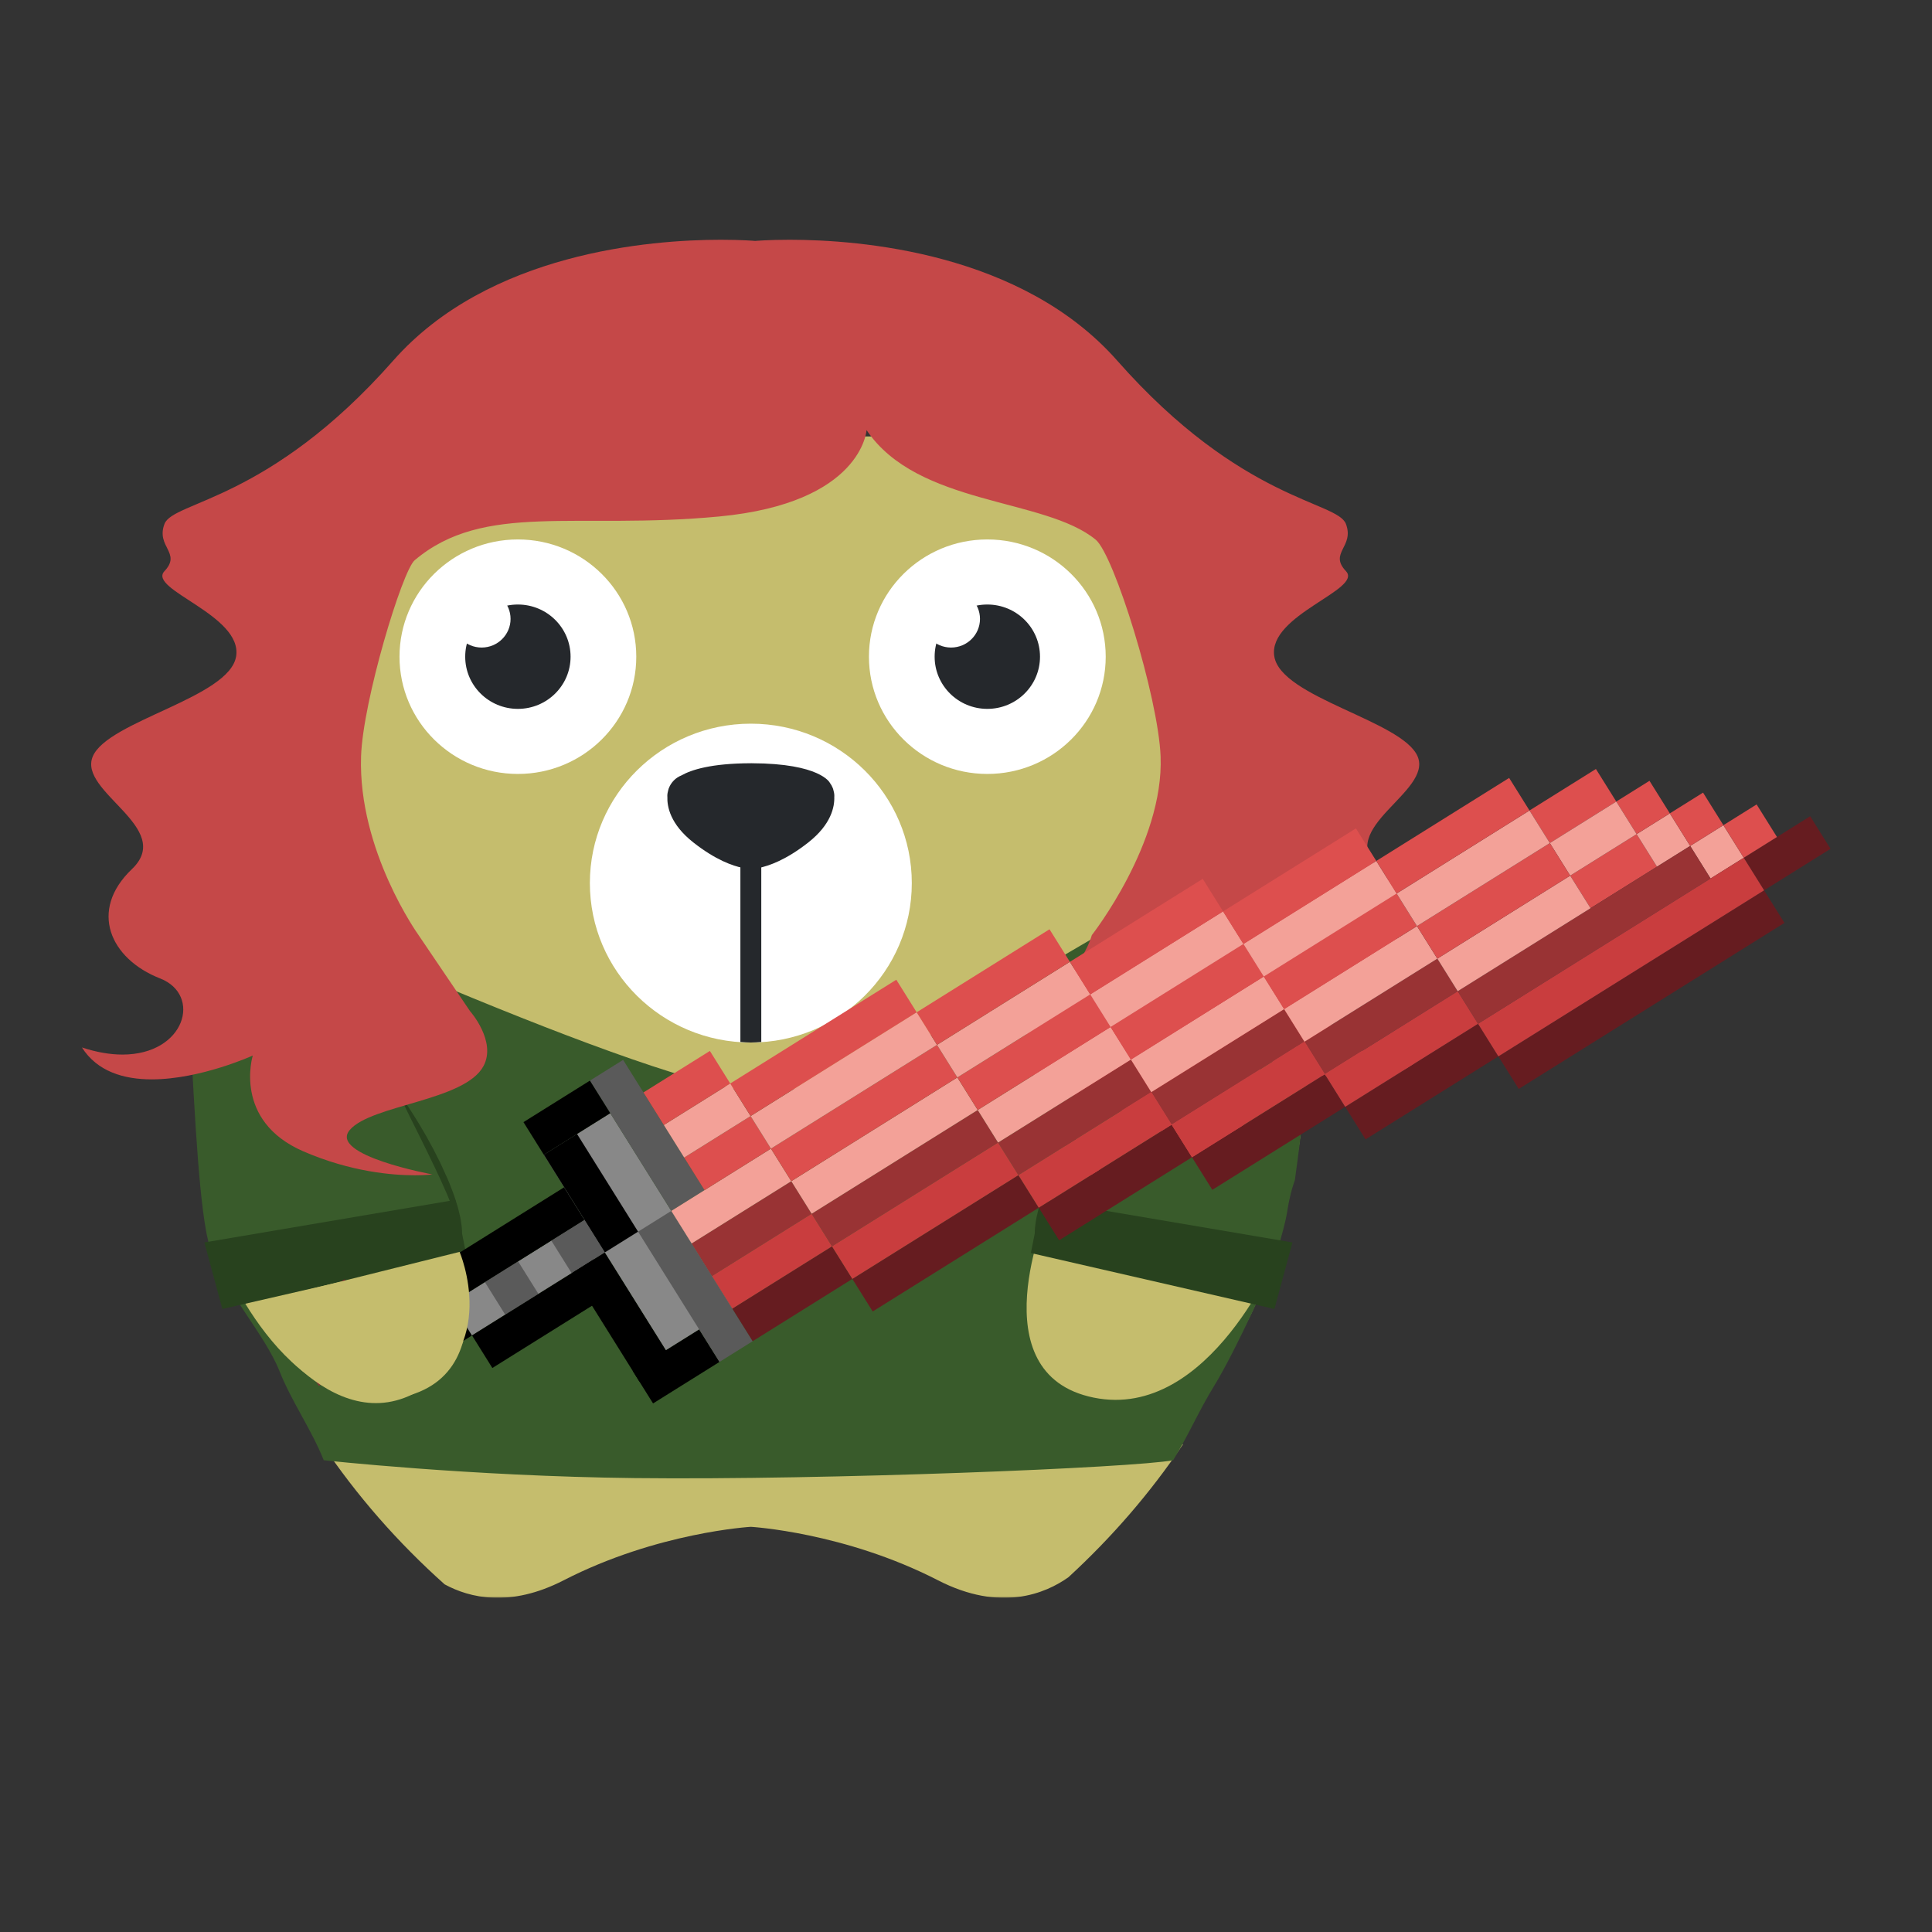 <?xml version="1.0" encoding="UTF-8" standalone="no"?>
<svg width="1200px" height="1200px" viewBox="0 0 1200 1200" version="1.1" xmlns="http://www.w3.org/2000/svg" xmlns:xlink="http://www.w3.org/1999/xlink">
    <rect x="0" y="0" width="1200" height="1200" fill="#333333" stroke="none"/>
    <!-- Generator: Sketch 42 (36781) - http://www.bohemiancoding.com/sketch -->
    <title>75</title>
    <desc>Created with Sketch.</desc>
    <defs>
        <polyline id="path-1" points="0 1.848 688.791 1.848 688.791 856.287 0 856.287"></polyline>
    </defs>
    <g id="Page-1" stroke="none" stroke-width="1" fill="none" fill-rule="evenodd">
        <g id="75">
            <g id="Group-5" transform="translate(47, 129)">
                <g id="Dennis" transform="translate(62.024, 3.32)">
                    <g id="Mascot_EPS" transform="translate(14.039, 3.711)">
                        <g id="Group-3">
                            <mask id="mask-2" fill="white">
                                <use xlink:href="#path-1"></use>
                            </mask>
                            <g id="Clip-2"></g>
                            <path d="M688.148,487.491 C684.093,429.738 670.632,374.608 649.426,323.406 C643.81,309.843 637.841,296.461 631.156,283.487 C654.845,269.589 670.778,244.092 670.778,214.847 C670.778,170.772 634.703,135.043 590.199,135.043 L98.663,135.043 C54.16,135.043 18.086,170.772 18.086,214.847 C18.086,244.069 33.993,269.55 57.652,283.454 C50.967,296.424 45,309.801 39.384,323.361 C18.17,374.573 4.701,429.717 0.645,487.485 C0.335,494.357 0,501.225 0,508.173 C0,558.096 8.199,606.095 23.126,651.068 C27.577,663.727 36.137,685.527 46.624,700.084 C47.77,701.579 48.85,703.037 50.154,704.607 C50.311,704.789 50.462,704.993 50.617,705.171 C55.27,710.71 60.908,716.638 67.694,722.519 C74.543,728.406 82.474,734.289 91.502,739.21 C100.424,744.101 110.836,748.056 121.111,749.366 C131.86,750.892 143.204,749.066 151.864,743.048 C160.691,737.175 167.002,726.903 170.656,715.286 C177.944,691.752 177.136,665.09 174.904,640.973 C172.465,616.66 168.015,594.065 163.598,574.868 C154.634,536.441 145.836,511.491 145.836,511.491 C145.836,511.491 156.345,535.749 168.036,573.698 C173.817,592.682 179.893,615.1 184.123,639.758 C188.03,664.37 191.181,691.481 184.814,719.193 C181.543,732.806 174.726,747.168 162.314,756.873 C149.89,766.741 134.356,769.794 120.405,770.13 C105.719,770.229 92.681,766.911 80.856,762.451 C79.415,761.899 78.186,761.19 76.787,760.605 C98.41,792.898 124.159,822.182 153.11,848.036 C168.556,856.445 193.721,862.657 227.054,845.517 C285.173,815.629 343.294,812.307 343.294,812.307 C343.294,812.307 401.413,815.629 459.535,845.517 C498.588,865.598 526.431,853.643 540.541,843.636 C567.421,818.926 591.46,791.245 611.826,760.875 C610.519,761.418 609.378,762.082 608.038,762.594 C596.213,767.054 583.175,770.374 568.489,770.273 C554.538,769.937 539.004,766.884 526.58,757.016 C514.168,747.311 507.352,732.951 504.082,719.336 C497.715,691.624 500.864,664.513 504.773,639.903 C509,615.246 515.076,592.828 520.857,573.841 C532.551,535.892 543.058,511.634 543.058,511.634 C543.058,511.634 534.262,536.584 525.296,575.011 C520.88,594.209 516.431,616.803 513.99,641.116 C511.76,665.233 510.952,691.898 518.238,715.429 C521.892,727.046 528.202,737.321 537.03,743.191 C545.692,749.211 557.034,751.036 567.785,749.509 C578.057,748.199 588.47,744.246 597.393,739.353 C606.422,734.432 614.353,728.549 621.2,722.662 C630.419,714.672 637.395,706.672 642.755,699.609 C651.116,687.833 658.22,671.561 662.966,659.107 C679.65,611.847 688.791,561.078 688.791,508.173 C688.791,501.227 688.458,494.361 688.148,487.491" id="Fill-1" fill="#C5BD6D" mask="url(#mask-2)"></path>
                        </g>
                        <path d="M272.141,271.856 C272.141,312.074 239.221,344.68 198.61,344.68 C158.001,344.68 125.078,312.074 125.078,271.856 C125.078,231.635 158.001,199.03 198.61,199.03 C239.221,199.03 272.141,231.635 272.141,271.856" id="Fill-4" fill="#FFFFFF"></path>
                        <path d="M231.333,271.856 C231.333,289.753 216.683,304.262 198.61,304.262 C180.538,304.262 165.888,289.753 165.888,271.856 C165.888,253.956 180.538,239.447 198.61,239.447 C216.683,239.447 231.333,253.956 231.333,271.856" id="Fill-5" fill="#25282C"></path>
                        <path d="M98.663,174.812 C76.337,174.812 58.239,192.736 58.239,214.847 C58.239,229.189 65.914,241.672 77.357,248.743 C91.345,225.989 106.957,204.33 124.128,183.99 C117.16,178.341 108.37,174.812 98.663,174.812" id="Fill-6" fill="#25282C"></path>
                        <path d="M590.199,174.812 C580.471,174.812 571.669,178.353 564.695,184.023 C581.862,204.361 597.467,226.02 611.453,248.77 C622.923,241.707 630.624,229.209 630.624,214.847 C630.624,192.736 612.525,174.812 590.199,174.812" id="Fill-7" fill="#25282C"></path>
                        <path d="M194.056,248.38 C194.056,258.207 186.014,266.172 176.093,266.172 C166.171,266.172 158.129,258.207 158.129,248.38 C158.129,238.555 166.171,230.59 176.093,230.59 C186.014,230.59 194.056,238.555 194.056,248.38" id="Fill-8" fill="#FFFFFF"></path>
                        <path d="M563.713,271.856 C563.713,312.074 530.792,344.68 490.181,344.68 C449.57,344.68 416.65,312.074 416.65,271.856 C416.65,231.635 449.57,199.03 490.181,199.03 C530.792,199.03 563.713,231.635 563.713,271.856" id="Fill-9" fill="#FFFFFF"></path>
                        <path d="M522.903,271.856 C522.903,289.753 508.253,304.262 490.181,304.262 C472.108,304.262 457.458,289.753 457.458,271.856 C457.458,253.956 472.108,239.447 490.181,239.447 C508.253,239.447 522.903,253.956 522.903,271.856" id="Fill-10" fill="#25282C"></path>
                        <path d="M485.627,248.38 C485.627,258.207 477.583,266.172 467.663,266.172 C457.742,266.172 449.7,258.207 449.7,248.38 C449.7,238.555 457.742,230.59 467.663,230.59 C477.583,230.59 485.627,238.555 485.627,248.38" id="Fill-11" fill="#FFFFFF"></path>
                        <path d="M443.272,412.475 C443.272,467.159 398.511,511.491 343.294,511.491 C288.077,511.491 243.316,467.159 243.316,412.475 C243.316,357.789 288.077,313.457 343.294,313.457 C398.511,313.457 443.272,357.789 443.272,412.475" id="Fill-12" fill="#FFFFFF"></path>
                        <path d="M336.806,511.166 C338.96,511.305 341.1,511.491 343.29,511.491 C345.482,511.491 347.624,511.305 349.781,511.166 L349.781,382.47 L336.806,382.47 L336.806,511.166" id="Fill-13" fill="#25282C"></path>
                        <path d="M395.166,358.409 C395.166,357.041 394.904,355.747 394.531,354.498 C394.368,353.887 394.236,353.526 394.236,353.526 L394.225,353.526 C393.759,352.304 393.124,351.181 392.347,350.154 L392.352,350.142 C392.352,350.142 386.478,338.15 343.885,338.036 L343.885,338.023 C343.782,338.023 343.694,338.03 343.589,338.03 C343.487,338.03 343.397,338.023 343.294,338.023 L343.294,338.036 C318.512,338.102 306.19,342.177 300.202,345.588 C296.586,347.025 293.745,349.911 292.363,353.526 L292.342,353.526 C292.342,353.526 292.187,353.949 292.007,354.66 C291.664,355.861 291.421,357.101 291.421,358.409 C291.421,358.527 291.452,358.637 291.456,358.753 C291.203,364.974 293.263,375.929 307.507,387.168 C321.521,398.225 332.285,401.833 338.202,403.03 C338.652,403.131 339.113,403.194 339.572,403.268 C341.9,403.641 343.284,403.639 343.284,403.639 L343.294,403.639 C343.294,403.639 344.672,403.639 346.992,403.27 C347.463,403.194 347.936,403.131 348.399,403.026 C354.32,401.825 365.076,398.209 379.071,387.168 C393.256,375.975 395.356,365.064 395.124,358.83 C395.128,358.687 395.166,358.554 395.166,358.409" id="Fill-14" fill="#25282C"></path>
                        <path d="M54.269,667.095 C54.269,667.095 48.925,660.214 43.042,648.579 C37.123,636.998 31.118,620.631 27.284,603.797 C23.385,586.965 21.53,569.791 21.156,556.896 C20.818,543.983 21.633,535.363 21.633,535.363 C21.633,535.363 22.274,537.449 23.155,541.105 C24.009,544.75 25.232,549.957 26.7,556.207 C29.516,568.682 32.906,585.253 36.767,601.651 C40.441,618.097 44.706,634.369 48.226,646.589 C50.018,652.72 51.511,657.832 52.556,661.409 C53.718,664.992 54.269,667.095 54.269,667.095" id="Fill-16" fill="#FFFFFF"></path>
                        <path d="M552.884,563.112 C552.884,563.112 552.735,568.904 551.826,577.308 C550.868,585.705 548.989,596.68 546.743,607.548 C544.404,618.4 541.737,629.176 539.331,637.263 C538.213,641.315 536.877,644.66 536.201,647.045 C535.409,649.413 534.821,650.761 534.821,650.761 C534.821,650.761 533.874,645.04 533.799,636.486 C533.77,627.945 534.9,616.637 537.222,605.578 C539.58,594.524 543.087,583.745 546.448,575.905 C549.856,568.066 552.884,563.112 552.884,563.112" id="Fill-17" fill="#FFFFFF"></path>
                        <path d="M97.378,144.734 C97.378,144.734 91.362,147.017 83.517,151.68 C79.564,153.938 75.163,156.783 70.759,160.145 C66.323,163.456 61.961,167.396 57.952,171.643 C53.819,175.801 50.351,180.518 47.031,184.975 C44.047,189.644 41.149,194.024 39.041,198.074 C36.668,201.997 35.014,205.493 33.798,207.944 C32.546,210.385 31.689,211.776 31.689,211.776 C31.689,211.776 31.704,210.198 31.972,207.44 C32.397,204.734 32.378,200.622 33.84,196.052 C34.861,191.328 36.997,186.092 39.679,180.612 C42.588,175.239 46.381,169.858 50.875,165.037 C60.008,155.483 71.915,148.955 81.383,146.594 C90.855,144.033 97.378,144.734 97.378,144.734" id="Fill-18" fill="#FFFFFF"></path>
                    </g>
                    <g id="Group-2" transform="translate(356.232, 593.239) scale(-1, 1) translate(-356.232, -593.239) translate(6.499, 398.169)">
                        <path d="M60.943,330.449 C46.631,307.144 25.956,259.853 25.956,259.853 C25.956,259.853 17.253,233.851 15.461,221.92 C13.67,209.99 10.748,202.624 10.748,202.624 C10.748,202.624 0.296,130.594 1.183,93.043 C1.867,64.024 14.776,31.933 15.461,2.913 C48.936,-7.232 202.941,93.043 202.941,93.043 C207.341,90.242 275.074,148.052 343.206,147.544 C405.709,147.078 680.357,20.208 680.357,20.208 C684.975,19.459 699.416,67.299 696.534,116.684 C694.095,158.476 691.174,224.973 684.345,245.049 C675.098,272.235 650.558,298.046 641.323,321.303 C633.897,340.005 621.329,357.789 613.903,376.491 C613.903,376.491 523.544,386.435 420.644,387.581 C301.593,388.907 110.977,381.186 86.334,376.491 C76.769,360.917 70.508,346.024 60.943,330.449 Z" id="Fill-79" fill="#395B2B"></path>
                        <path d="M529.433,341.659 C529.433,341.659 500.263,235.091 573.919,230.617 C647.575,226.142 672.802,336.066 672.802,336.066 L529.433,341.659 Z" id="Path-1628" fill="#C5BD6D" transform="translate(598.268, 286.071) scale(-1, 1) rotate(172) translate(-598.268, -286.071) "></path>
                        <g id="Group-4" transform="translate(604.011, 215.098) scale(-1, 1) translate(-604.011, -215.098) translate(517.606, 144.54)" fill="#28421E">
                            <polygon id="Path-1630" transform="translate(83.979, 104.289) rotate(85) translate(-83.979, -104.289) " points="56.533 27.302 90.002 23.651 111.424 177.384 69.28 184.927"></polygon>
                            <path d="M144.202,-1.703 C144.202,-1.703 144.095,4.726 143.938,14.366 C143.878,16.776 143.813,19.387 143.745,22.149 C143.679,24.911 143.608,27.823 143.534,30.835 C143.468,33.848 143.406,36.961 143.338,40.124 C143.293,43.287 143.246,46.501 143.198,49.714 C143.189,52.927 143.18,56.14 143.171,59.303 C143.225,62.466 143.275,65.579 143.326,68.591 C143.462,71.603 143.596,74.515 143.721,77.276 C143.834,80.038 144.256,82.647 144.425,85.056 C144.669,87.466 145.23,89.673 145.515,91.63 C145.881,93.588 146.633,95.29 147.013,96.695 C147.149,97.398 147.539,98.023 147.91,98.566 C148.252,99.11 148.543,99.572 148.781,99.947 C149.253,100.698 149.503,101.098 149.503,101.098 C149.503,101.098 149.173,100.699 148.549,99.951 C148.24,99.577 147.854,99.116 147.402,98.573 C146.924,98.03 146.407,97.406 146.13,96.704 C145.501,95.301 144.458,93.598 143.807,91.641 C143.231,89.684 142.378,87.476 141.882,85.066 C141.412,82.656 140.738,80.045 140.426,77.283 C140.096,74.521 139.591,71.609 139.46,68.595 C139.267,65.582 138.961,62.469 138.967,59.305 C138.941,56.141 138.917,52.927 138.89,49.713 C138.988,46.499 139.083,43.285 139.178,40.121 C139.38,36.958 139.582,33.844 139.772,30.831 C140.052,27.819 140.322,24.906 140.581,22.145 C140.91,19.383 141.222,16.772 141.511,14.362 C142.776,4.722 144.202,-1.703 144.202,-1.703" id="Fill-84" transform="translate(144.196, 49.698) scale(-1, 1) rotate(25) translate(-144.196, -49.698) "></path>
                        </g>
                        <g id="Group" transform="translate(98.371, 251.705) scale(-1, 1) translate(-98.371, -251.705) translate(7.852, 143.794)">
                            <path d="M16.221,198.044 C16.221,198.044 -12.949,91.475 60.707,87.001 C134.363,82.526 162.149,193.912 162.149,193.912 L16.221,198.044 Z" id="Path-1628" fill="#C5BD6D" transform="translate(86.336, 142.457) scale(-1, 1) rotate(172) translate(-86.336, -142.457) "></path>
                            <g id="Group-4" transform="translate(92.624, 71.304) scale(-1, 1) translate(-92.624, -71.304) translate(6.22, 0.747)" fill="#28421E">
                                <polygon id="Path-1630" transform="translate(83.979, 104.289) rotate(85) translate(-83.979, -104.289) " points="56.533 27.302 90.002 23.651 111.424 177.384 69.28 184.927"></polygon>
                                <path d="M144.202,-1.703 C144.202,-1.703 144.095,4.726 143.938,14.366 C143.878,16.776 143.813,19.387 143.745,22.149 C143.679,24.911 143.608,27.823 143.534,30.835 C143.468,33.848 143.406,36.961 143.338,40.124 C143.293,43.287 143.246,46.501 143.198,49.714 C143.189,52.927 143.18,56.14 143.171,59.303 C143.225,62.466 143.275,65.579 143.326,68.591 C143.462,71.603 143.596,74.515 143.721,77.276 C143.834,80.038 144.256,82.647 144.425,85.056 C144.669,87.466 145.23,89.673 145.515,91.63 C145.881,93.588 146.633,95.29 147.013,96.695 C147.149,97.398 147.539,98.023 147.91,98.566 C148.252,99.11 148.543,99.572 148.781,99.947 C149.253,100.698 149.503,101.098 149.503,101.098 C149.503,101.098 149.173,100.699 148.549,99.951 C148.24,99.577 147.854,99.116 147.402,98.573 C146.924,98.03 146.407,97.406 146.13,96.704 C145.501,95.301 144.458,93.598 143.807,91.641 C143.231,89.684 142.378,87.476 141.882,85.066 C141.412,82.656 140.738,80.045 140.426,77.283 C140.096,74.521 139.591,71.609 139.46,68.595 C139.267,65.582 138.961,62.469 138.967,59.305 C138.941,56.141 138.917,52.927 138.89,49.713 C138.988,46.499 139.083,43.285 139.178,40.121 C139.38,36.958 139.582,33.844 139.772,30.831 C140.052,27.819 140.322,24.906 140.581,22.145 C140.91,19.383 141.222,16.772 141.511,14.362 C142.776,4.722 144.202,-1.703 144.202,-1.703" id="Fill-84" transform="translate(144.196, 49.698) scale(-1, 1) rotate(25) translate(-144.196, -49.698) "></path>
                            </g>
                        </g>
                    </g>
                </g>
                <path d="M221.522,600.455 C221.522,600.455 156.773,588.541 170.265,572.818 C183.758,557.098 241.783,554.836 253.333,533.106 C261.547,517.675 244.908,498.975 244.908,498.975 L212.978,451.812 C212.978,451.812 175.33,399.409 177.261,340.803 C178.397,306.311 202.848,225.482 210.582,218.957 C253.754,182.553 310.618,200.208 399.606,191.808 C488.589,183.407 491.228,138.134 491.228,138.134 C522.941,185.277 601.837,180.071 633.556,206.208 C644.917,215.575 672.395,303.764 673.872,340.803 C676.022,394.694 631.159,451.812 631.159,451.812 C631.159,451.812 619.691,495.879 564.159,499.45 C569.772,500.428 575.207,500.768 580.059,500.768 C591.183,500.768 599.23,498.975 599.23,498.975 C599.23,498.975 582.596,517.675 590.805,533.106 C602.355,554.836 660.385,557.098 673.872,572.818 C687.365,588.541 622.616,600.455 622.616,600.455 C622.616,600.455 626.604,600.982 633.556,600.982 C647.475,600.982 673.263,598.866 702.655,586.159 C746.723,567.102 734.126,526.607 734.126,526.607 C734.126,526.607 766.563,541.418 796.895,541.418 C814.139,541.418 830.708,536.626 840.245,521.603 C830.859,524.686 822.45,526.012 815.062,526.012 C776.002,526.01 765.591,488.942 791.681,478.726 C822.709,466.58 836.197,436.558 809.222,410.834 C782.242,385.106 842.943,362.95 833.498,340.803 C824.059,318.646 748.515,304.356 744.472,278.629 C740.425,252.901 799.777,237.181 788.988,225.747 C778.194,214.313 794.38,210.739 788.988,196.446 C783.591,182.155 724.233,182.63 646.898,94.968 C587.599,27.762 487.083,19.922 443.398,19.922 C430.105,19.922 422.069,20.648 422.069,20.648 C422.069,20.648 414.043,19.922 400.745,19.922 C357.055,19.922 256.533,27.765 197.246,94.968 C119.91,182.63 60.547,182.155 55.155,196.446 C49.753,210.739 65.944,214.313 55.155,225.747 C44.366,237.181 103.719,252.901 99.666,278.629 C95.628,304.356 20.079,318.646 10.64,340.803 C1.195,362.95 61.902,385.106 34.921,410.834 C7.947,436.558 21.429,466.58 52.457,478.726 C78.547,488.942 68.146,526.012 29.076,526.012 C21.693,526.012 13.274,524.686 3.893,521.603 C13.43,536.629 29.994,541.418 47.243,541.418 C77.575,541.418 110.012,526.607 110.012,526.607 C110.012,526.607 97.42,567.102 141.493,586.159 C170.881,598.869 196.668,600.982 210.582,600.982 C217.534,600.982 221.522,600.455 221.522,600.455 Z" id="Fill-58" fill="#C54848"></path>
                <g id="Group-22" transform="translate(607.856, 544.775) rotate(58) translate(-607.856, -544.775) translate(452.809, 58.248)">
                    <rect id="Rectangle-41" fill="#661C20" x="71.56" y="924.402" width="23.853" height="24.326"></rect>
                    <rect id="Rectangle-41" fill="#863136" x="47.707" y="948.729" width="23.853" height="24.326"></rect>
                    <rect id="Rectangle-40" fill="#661C20" x="23.853" y="924.402" width="23.853" height="48.653"></rect>
                    <rect id="Rectangle-39" fill="#DD4F4E" x="47.707" y="924.402" width="23.853" height="24.326"></rect>
                    <rect id="Rectangle-38" fill="#5A5A5A" x="47.707" y="875.749" width="23.853" height="48.653"></rect>
                    <rect id="Rectangle-37" fill="#000000" x="71.56" y="875.749" width="23.853" height="48.653"></rect>
                    <rect id="Rectangle-33" fill="#888888" x="71.56" y="778.444" width="23.853" height="97.305"></rect>
                    <rect id="Rectangle-34" fill="#5A5A5A" x="71.56" y="778.444" width="23.853" height="24.326"></rect>
                    <rect id="Rectangle-34" fill="#5A5A5A" x="71.56" y="827.097" width="23.853" height="24.326"></rect>
                    <rect id="Rectangle-32" fill="#000000" x="47.707" y="778.444" width="23.853" height="97.305"></rect>
                    <rect id="Rectangle-31" fill="#000000" x="95.413" y="786.553" width="23.853" height="89.197"></rect>
                    <rect id="Rectangle-30" fill="#000000" x="95.413" y="778.444" width="79.511" height="24.326"></rect>
                    <rect id="Rectangle-29" fill="#000000" x="166.973" y="754.118" width="23.853" height="48.653"></rect>
                    <rect id="Rectangle-28" fill="#888888" x="23.853" y="729.791" width="143.12" height="48.653"></rect>
                    <rect id="Rectangle-27" fill="#000000" x="23.853" y="754.118" width="71.56" height="24.326"></rect>
                    <rect id="Rectangle-25" fill="#5A5A5A" x="95.413" y="729.791" width="95.413" height="24.326"></rect>
                    <rect id="Rectangle-25" fill="#5A5A5A" x="2.94676283e-13" y="705.465" width="95.413" height="24.326"></rect>
                    <rect id="Rectangle-26" fill="#000000" x="8.81338616e-13" y="729.791" width="23.853" height="48.653"></rect>
                    <rect id="Rectangle-24" fill="#661C20" x="262.387" y="1.47338142e-13" width="23.853" height="48.653"></rect>
                    <rect id="Rectangle-22" fill="#DD4F4E" x="214.68" y="97.305" width="23.853" height="48.653"></rect>
                    <rect id="Rectangle-22" fill="#DD4F4E" x="166.973" y="97.305" width="23.853" height="48.653"></rect>
                    <rect id="Rectangle-23" fill="#F3A198" x="214.68" y="72.979" width="23.853" height="24.326"></rect>
                    <rect id="Rectangle-23" fill="#F3A198" x="238.533" y="48.653" width="23.853" height="24.326"></rect>
                    <rect id="Rectangle-23" fill="#DD4F4E" x="190.827" y="72.979" width="23.853" height="24.326"></rect>
                    <rect id="Rectangle-23" fill="#DD4F4E" x="214.68" y="48.653" width="23.853" height="24.326"></rect>
                    <rect id="Rectangle-23" fill="#DD4F4E" x="238.533" y="24.326" width="23.853" height="24.326"></rect>
                    <rect id="Rectangle-22" fill="#F3A198" x="190.827" y="97.305" width="23.853" height="48.653"></rect>
                    <rect id="Rectangle-21" fill="#993334" x="238.533" y="72.979" width="23.853" height="170.285"></rect>
                    <rect id="Rectangle-21" fill="#993334" x="214.68" y="243.264" width="23.853" height="97.305"></rect>
                    <rect id="Rectangle-21" fill="#993334" x="190.827" y="340.569" width="23.853" height="97.305"></rect>
                    <rect id="Rectangle-21" fill="#993334" x="166.973" y="437.875" width="23.853" height="97.305"></rect>
                    <rect id="Rectangle-21" fill="#993334" x="143.12" y="535.18" width="23.853" height="121.632"></rect>
                    <rect id="Rectangle-21" fill="#993334" x="119.267" y="656.812" width="23.853" height="72.979"></rect>
                    <rect id="Rectangle-21" fill="#F3A198" x="214.68" y="145.958" width="23.853" height="97.305"></rect>
                    <rect id="Rectangle-21" fill="#F3A198" x="190.827" y="243.264" width="23.853" height="97.305"></rect>
                    <rect id="Rectangle-21" fill="#F3A198" x="166.973" y="340.569" width="23.853" height="97.305"></rect>
                    <rect id="Rectangle-21" fill="#F3A198" x="143.12" y="437.875" width="23.853" height="97.305"></rect>
                    <rect id="Rectangle-21" fill="#F3A198" x="119.267" y="535.18" width="23.853" height="121.632"></rect>
                    <rect id="Rectangle-21" fill="#F3A198" x="95.413" y="656.812" width="23.853" height="72.979"></rect>
                    <rect id="Rectangle-21" fill="#DD4F4E" x="190.827" y="145.958" width="23.853" height="97.305"></rect>
                    <rect id="Rectangle-21" fill="#DD4F4E" x="166.973" y="243.264" width="23.853" height="97.305"></rect>
                    <rect id="Rectangle-21" fill="#DD4F4E" x="143.12" y="340.569" width="23.853" height="97.305"></rect>
                    <rect id="Rectangle-21" fill="#DD4F4E" x="119.267" y="437.875" width="23.853" height="97.305"></rect>
                    <rect id="Rectangle-21" fill="#DD4F4E" x="95.413" y="535.18" width="23.853" height="121.632"></rect>
                    <rect id="Rectangle-21" fill="#DD4F4E" x="71.56" y="656.812" width="23.853" height="48.653"></rect>
                    <rect id="Rectangle-21" fill="#F3A198" x="166.973" y="145.958" width="23.853" height="97.305"></rect>
                    <rect id="Rectangle-21" fill="#F3A198" x="143.12" y="243.264" width="23.853" height="97.305"></rect>
                    <rect id="Rectangle-21" fill="#F3A198" x="119.267" y="340.569" width="23.853" height="97.305"></rect>
                    <rect id="Rectangle-21" fill="#F3A198" x="95.413" y="437.875" width="23.853" height="97.305"></rect>
                    <rect id="Rectangle-21" fill="#F3A198" x="71.56" y="535.18" width="23.853" height="121.632"></rect>
                    <rect id="Rectangle-21" fill="#F3A198" x="47.707" y="656.812" width="23.853" height="48.653"></rect>
                    <rect id="Rectangle-21" fill="#DD4F4E" x="143.12" y="145.958" width="23.853" height="97.305"></rect>
                    <rect id="Rectangle-21" fill="#DD4F4E" x="119.267" y="243.264" width="23.853" height="97.305"></rect>
                    <rect id="Rectangle-21" fill="#DD4F4E" x="95.413" y="340.569" width="23.853" height="97.305"></rect>
                    <rect id="Rectangle-21" fill="#DD4F4E" x="71.56" y="437.875" width="23.853" height="97.305"></rect>
                    <rect id="Rectangle-21" fill="#DD4F4E" x="47.707" y="535.18" width="23.853" height="121.632"></rect>
                    <rect id="Rectangle-21" fill="#DD4F4E" x="23.853" y="656.812" width="23.853" height="48.653"></rect>
                    <rect id="Rectangle-21" fill="#661C20" x="286.24" y="48.653" width="23.853" height="194.611"></rect>
                    <rect id="Rectangle-21" fill="#661C20" x="262.387" y="243.264" width="23.853" height="97.305"></rect>
                    <rect id="Rectangle-21" fill="#661C20" x="238.533" y="340.569" width="23.853" height="97.305"></rect>
                    <rect id="Rectangle-21" fill="#661C20" x="214.68" y="437.875" width="23.853" height="97.305"></rect>
                    <rect id="Rectangle-21" fill="#661C20" x="190.827" y="535.18" width="23.853" height="121.632"></rect>
                    <rect id="Rectangle-21" fill="#661C20" x="166.973" y="656.812" width="23.853" height="72.979"></rect>
                    <rect id="Rectangle-21" fill="#C93D3E" x="262.387" y="48.653" width="23.853" height="194.611"></rect>
                    <rect id="Rectangle-21" fill="#C93D3E" x="238.533" y="243.264" width="23.853" height="97.305"></rect>
                    <rect id="Rectangle-21" fill="#C93D3E" x="214.68" y="340.569" width="23.853" height="97.305"></rect>
                    <rect id="Rectangle-21" fill="#C93D3E" x="190.827" y="437.875" width="23.853" height="97.305"></rect>
                    <rect id="Rectangle-21" fill="#C93D3E" x="166.973" y="535.18" width="23.853" height="121.632"></rect>
                    <rect id="Rectangle-21" fill="#C93D3E" x="143.12" y="656.812" width="23.853" height="72.979"></rect>
                </g>
                <path d="M238.472,648.558 C238.472,648.558 264.595,709.715 209.311,736.988 C154.027,764.261 106.526,681.469 106.526,681.469 L238.472,648.558 Z" id="Path-36" fill="#C5BD6D"></path>
            </g>
        </g>
    </g>
</svg>